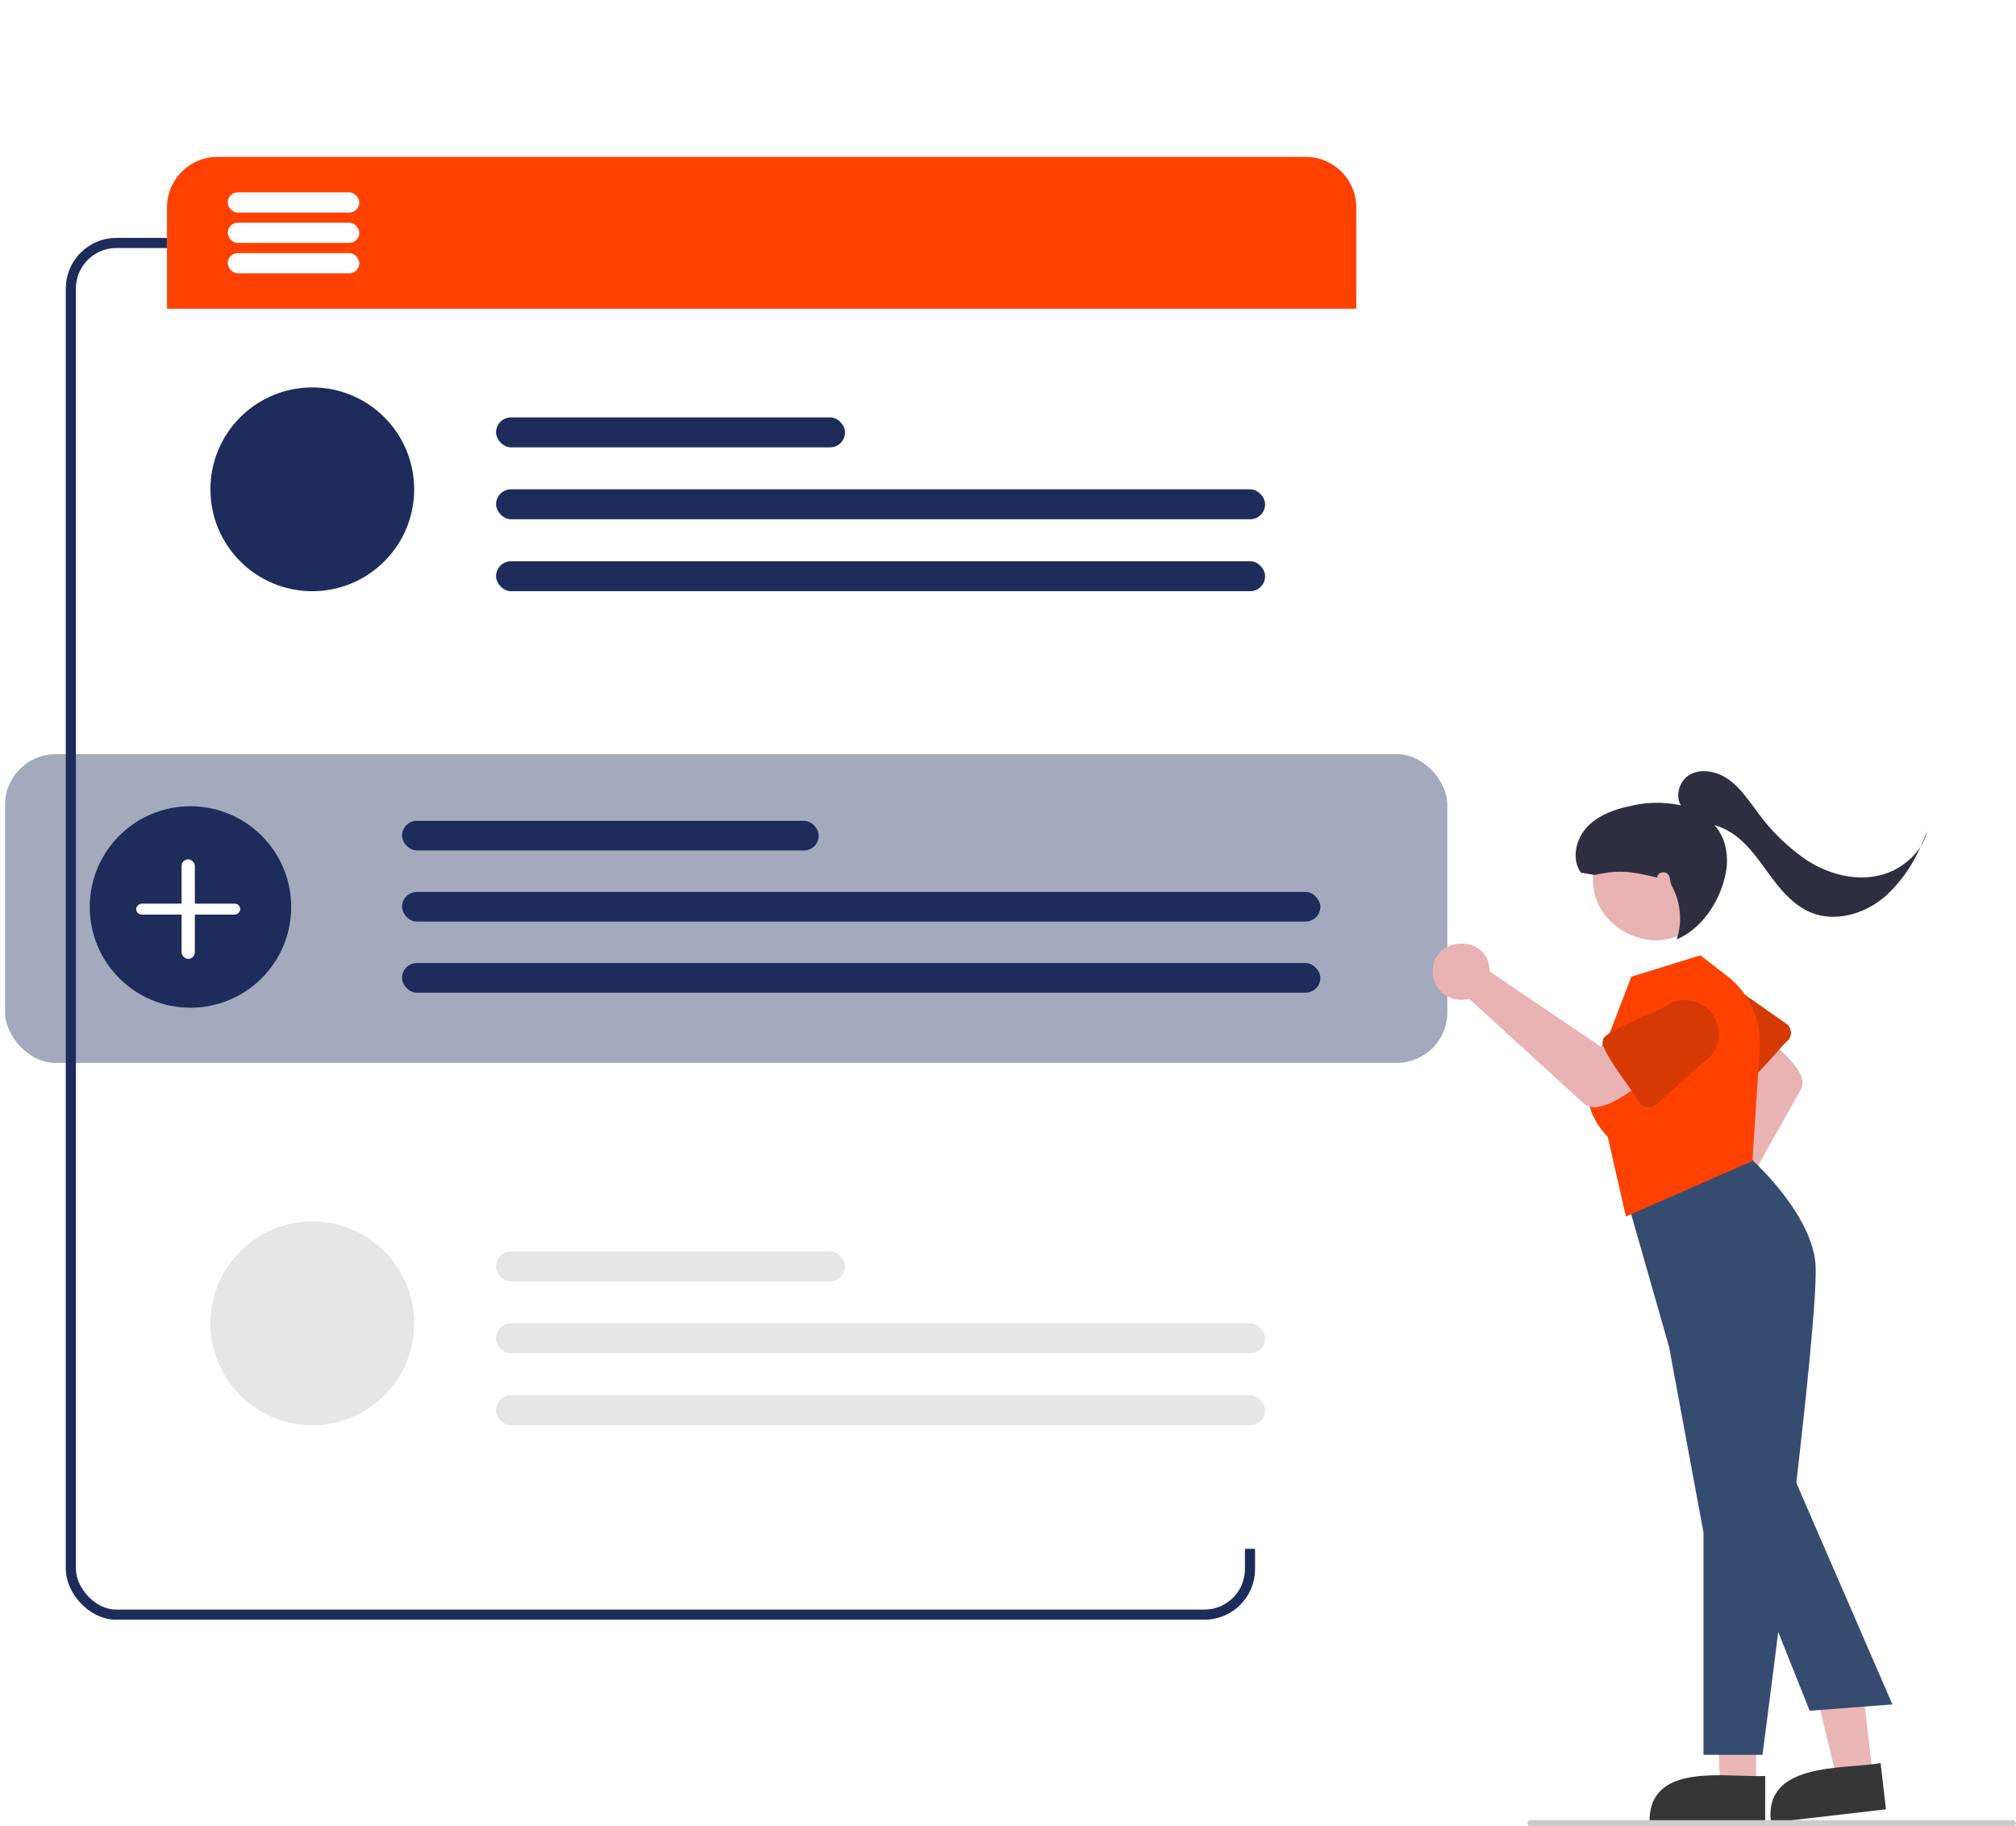 <svg xmlns="http://www.w3.org/2000/svg" xmlns:xlink="http://www.w3.org/1999/xlink" width="398.363" height="360.76" viewBox="0 0 398.363 360.76">
  <defs>
    <filter id="Rectangle_213" x="0" y="0" width="301" height="339" filterUnits="userSpaceOnUse">
      <feOffset dy="2" input="SourceAlpha"/>
      <feGaussianBlur stdDeviation="11" result="blur"/>
      <feFlood flood-opacity="0.078"/>
      <feComposite operator="in" in2="blur"/>
      <feComposite in="SourceGraphic"/>
    </filter>
  </defs>
  <g id="site_management" transform="translate(1 31)">
    <g id="Rectangle_212" data-name="Rectangle 212" transform="translate(12 16)" fill="rgba(255,255,255,0)" stroke="#1d2c5b" stroke-width="2">
      <rect width="235" height="273" rx="10" stroke="none"/>
      <rect x="1" y="1" width="233" height="271" rx="9" fill="none"/>
    </g>
    <g transform="matrix(1, 0, 0, 1, -1, -31)" filter="url(#Rectangle_213)">
      <rect id="Rectangle_213-2" data-name="Rectangle 213" width="235" height="273" rx="10" transform="translate(33 31)" fill="#fff"/>
    </g>
    <rect id="Rectangle_218" data-name="Rectangle 218" width="285" height="61" rx="10" transform="translate(0 118)" fill="#1d2c5b" opacity="0.4"/>
    <path id="Rectangle_214" data-name="Rectangle 214" d="M10,0H225a10,10,0,0,1,10,10V30a0,0,0,0,1,0,0H0a0,0,0,0,1,0,0V10A10,10,0,0,1,10,0Z" transform="translate(32)" fill="#fe4101"/>
    <circle id="Ellipse_56" data-name="Ellipse 56" cx="20.131" cy="20.131" r="20.131" transform="translate(40.578 45.54)" fill="#1d2c5b"/>
    <rect id="Rectangle_172" data-name="Rectangle 172" width="68.957" height="5.921" rx="2.96" transform="translate(97.023 51.461)" fill="#1d2c5b"/>
    <rect id="Rectangle_173" data-name="Rectangle 173" width="151.967" height="5.921" rx="2.96" transform="translate(97.023 65.67)" fill="#1d2c5b"/>
    <rect id="Rectangle_174" data-name="Rectangle 174" width="151.967" height="5.921" rx="2.96" transform="translate(97.023 79.881)" fill="#1d2c5b"/>
    <circle id="Ellipse_57" data-name="Ellipse 57" cx="20.131" cy="20.131" r="20.131" transform="translate(40.578 210.317)" fill="#e6e6e6"/>
    <rect id="Rectangle_175" data-name="Rectangle 175" width="68.957" height="5.921" rx="2.96" transform="translate(97.023 216.237)" fill="#e6e6e6"/>
    <rect id="Rectangle_176" data-name="Rectangle 176" width="151.967" height="5.921" rx="2.96" transform="translate(97.023 230.447)" fill="#e6e6e6"/>
    <rect id="Rectangle_177" data-name="Rectangle 177" width="151.967" height="5.921" rx="2.96" transform="translate(97.023 244.657)" fill="#e6e6e6"/>
    <circle id="Ellipse_58" data-name="Ellipse 58" cx="19.903" cy="19.903" r="19.903" transform="translate(16.734 128.288)" fill="#1d2c5b"/>
    <rect id="Rectangle_181" data-name="Rectangle 181" width="82.342" height="5.854" rx="2.927" transform="translate(78.442 131.168)" fill="#1d2c5b"/>
    <rect id="Rectangle_182" data-name="Rectangle 182" width="181.464" height="5.854" rx="2.927" transform="translate(78.442 145.216)" fill="#1d2c5b"/>
    <rect id="Rectangle_183" data-name="Rectangle 183" width="181.464" height="5.854" rx="2.927" transform="translate(78.442 159.265)" fill="#1d2c5b"/>
    <path id="Path_70" data-name="Path 70" d="M831.9,496.922a5.178,5.178,0,0,1,.78-.242l8.78-22.813-3.726-4.624,6.244-6.535c1.8,2.655,10.728,8.248,8.012,12.237l-13.627,24.243a5.179,5.179,0,0,1-3.118,7.513C829.164,508.524,825.982,499.164,831.9,496.922Z" transform="translate(-497.329 -290.361)" fill="#e9b3b3"/>
    <path id="Path_71" data-name="Path 71" d="M840.94,467.066c-1.575.454-7.524-8.8-8.518-9.6a6.16,6.16,0,1,1,8.442-8.974l9.15,6.4a2.232,2.232,0,0,1,.339,3.342C849.257,458.981,842.495,467.633,840.94,467.066Z" transform="translate(-498.058 -283.657)" fill="#d53a05"/>
    <path id="Path_72" data-name="Path 72" d="M590.822,536.938h-7.088L582.675,509.6h8.148Z" transform="translate(-244.828 -214.758)" fill="#eab6b6"/>
    <path id="Path_73" data-name="Path 73" d="M840.4,726.97H817.548c-.214-12.1,15.245-8.8,22.853-9.183Z" transform="translate(-492.6 -397.92)" fill="#363636"/>
    <path id="Path_74" data-name="Path 74" d="M626.814,533.035l-7.04.816-6.5-26.766,10.391-1.205Z" transform="translate(-257.738 -213.188)" fill="#eab6b6"/>
    <path id="Path_75" data-name="Path 75" d="M881.709,722.639l-22.7,2.633c-1.607-11.991,14.129-10.5,21.643-11.756Z" transform="translate(-510.045 -396.176)" fill="#363636"/>
    <path id="Path_76" data-name="Path 76" d="M835.882,620.316H824.229V576.392l-6.8-36.668-9.31-32.581,21.84-10.625,4.164,6.544c.644.587,11.079,10.242,12.2,19.81,1.147,9.752-9.934,93.627-10.406,97.193Z" transform="translate(-488.621 -304.626)" fill="#354c70"/>
    <path id="Path_77" data-name="Path 77" d="M803.85,489.044l-3.6-15.77c-.844-.812-8.829-9,.01-19.459l4.658-12.144,13.645-4.227,5.335,4.13a16.571,16.571,0,0,1,6.4,14.2l-1.457,22.311Z" transform="translate(-483.568 -279.703)" fill="#fe4101"/>
    <path id="Path_78" data-name="Path 78" d="M816.417,391.036c14.061,8,2.518,29.113-11.806,21.6C790.55,404.63,802.094,383.519,816.417,391.036Z" transform="translate(-484.451 -259.452)" fill="#e9b3b3"/>
    <path id="Path_79" data-name="Path 79" d="M754.614,438.045a5.644,5.644,0,0,1,.064.886l22,14.9,5.811-2.809,5.385,8.216c-3.254,1.258-11.367,9.332-14.923,5.478l-22.321-20.381a5.629,5.629,0,0,1-7.189-5.146C743,432.3,753.693,431.228,754.614,438.045Z" transform="translate(-461.329 -278.015)" fill="#e9b3b3"/>
    <path id="Path_80" data-name="Path 80" d="M801.587,460.775c-.094-1.779,11.16-5.806,12.256-6.661a6.7,6.7,0,1,1,7.428,11.141l-9.028,8.114a2.426,2.426,0,0,1-3.621-.462C808.1,471.567,800.6,462.282,801.587,460.775Z" transform="translate(-485.83 -286.261)" fill="#d53a05"/>
    <path id="Path_81" data-name="Path 81" d="M861.73,659.054l-14.462-36.226,9.635-13.85,21.18,48.831Z" transform="translate(-505.14 -352.072)" fill="#354c70"/>
    <path id="Path_82" data-name="Path 82" d="M871.778,734.156H776.391a.578.578,0,0,1,0-1.156h95.387a.578.578,0,0,1,0,1.156Z" transform="translate(-474.993 -404.396)" fill="#ccc"/>
    <path id="Path_83" data-name="Path 83" d="M851.617,395.243c-4.7.866-9.612-.566-13.638-3.138a40.181,40.181,0,0,1-10.129-10.026c-1.616-2.149-3.178-4.417-5.377-5.964s-5.242-2.233-7.591-.925c-2.071,1.153-2.984,4.18-1.768,6.074a22.384,22.384,0,0,0-10.021.126c-3.177.672-6.4,1.832-8.6,4.221s-3.03,6.272-1.172,8.935l2.756.475c5.033-1.148,7.358-.638,12.391.51-.17-.89,1.227-1.364,1.934-.8s.453,1.7.909,2.478a13.348,13.348,0,0,1,.953,10.527c4.986-2.071,8.641-7.676,9.662-12.978a12.11,12.11,0,0,0-.535-6.938,9.853,9.853,0,0,0-1.669-2.654,13.208,13.208,0,0,1,5.05,2.8c2.567,2.233,4.423,5.148,6.476,7.861s4.448,5.343,7.6,6.621c4.835,1.959,10.578.246,14.548-3.14a28.69,28.69,0,0,0,7.03-9.852A13.5,13.5,0,0,1,851.617,395.243Z" transform="translate(-481.946 -253.147)" fill="#2f2e41"/>
    <path id="Path_84" data-name="Path 84" d="M910.145,398.064a10.652,10.652,0,0,0,1.378-3.166C911.094,395.96,910.636,397.019,910.145,398.064Z" transform="translate(-531.667 -261.752)" fill="#2f2e41"/>
    <g id="Group_605" data-name="Group 605" transform="translate(25.912 138.777)">
      <rect id="Rectangle_184" data-name="Rectangle 184" width="2.622" height="19.668" rx="1.311" transform="translate(8.967)" fill="#fff"/>
      <rect id="Rectangle_185" data-name="Rectangle 185" width="2.164" height="20.555" rx="1.082" transform="translate(20.555 8.752) rotate(90)" fill="#fff"/>
    </g>
    <g id="Group_621" data-name="Group 621" transform="translate(1 0.24)">
      <rect id="Rectangle_215" data-name="Rectangle 215" width="26" height="4" rx="2" transform="translate(43 6.76)" fill="#fff"/>
      <rect id="Rectangle_216" data-name="Rectangle 216" width="26" height="4" rx="2" transform="translate(43 12.76)" fill="#fff"/>
      <rect id="Rectangle_217" data-name="Rectangle 217" width="26" height="4" rx="2" transform="translate(43 18.76)" fill="#fff"/>
    </g>
  </g>
</svg>
